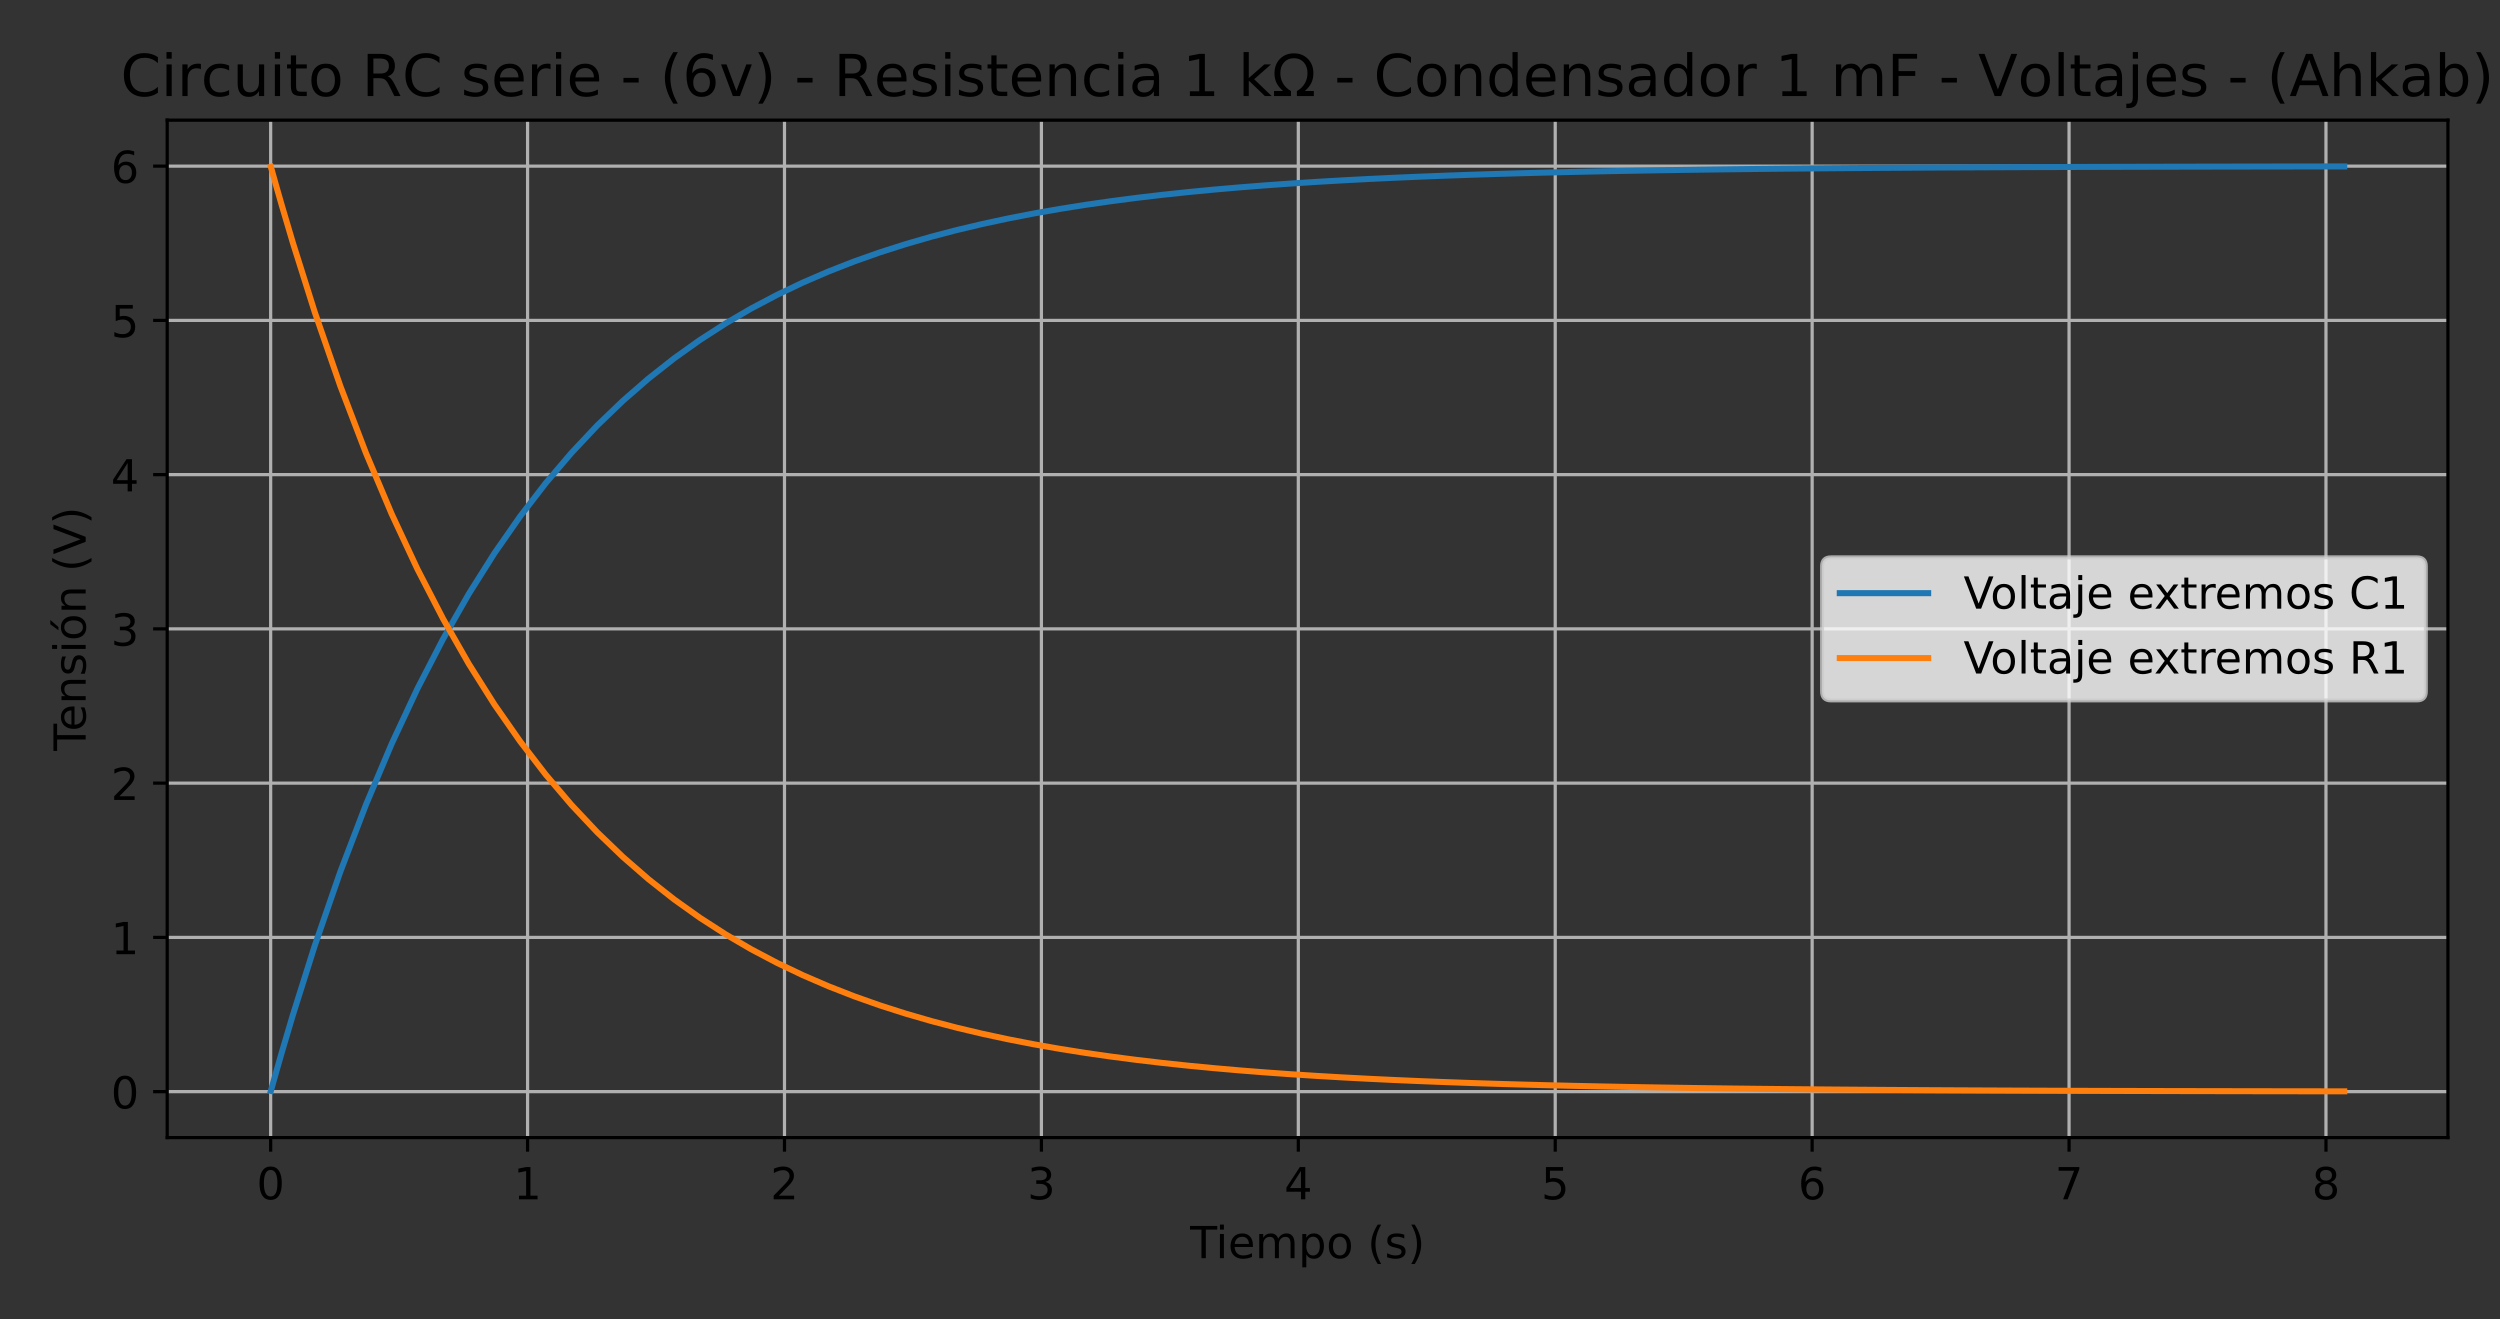 <?xml version="1.0" encoding="utf-8" standalone="no"?>
<!DOCTYPE svg PUBLIC "-//W3C//DTD SVG 1.1//EN"
  "http://www.w3.org/Graphics/SVG/1.1/DTD/svg11.dtd">
<!-- Created with matplotlib (https://matplotlib.org/) -->
<svg height="328.32pt" version="1.1" viewBox="0 0 622.08 328.32" width="622.08pt" xmlns="http://www.w3.org/2000/svg" xmlns:xlink="http://www.w3.org/1999/xlink">
 <rect x="0" y="0" width="622.08" height="328.32" fill="#333333" stroke="none"/>
 <defs>
  <style type="text/css">*{stroke-linecap:butt;stroke-linejoin:round;}</style>
 </defs>
 <g id="figure_1">
  <g id="patch_1">
   <path d="M 0 328.32 
L 622.08 328.32 
L 622.08 0 
L 0 0 
z
" style="fill:none;"/>
  </g>
  <g id="axes_1">
   <g id="patch_2">
    <path d="M 41.605 283.068 
L 609.12 283.068 
L 609.12 29.904 
L 41.605 29.904 
z
" style="fill:none;"/>
   </g>
   <g id="matplotlib.axis_1">
    <g id="xtick_1">
     <g id="line2d_1">
      <path clip-path="url(#p888af684bc)" d="M 67.35 283.068 
L 67.35 29.904 
" style="fill:none;stroke:#b0b0b0;stroke-linecap:square;stroke-width:0.8;"/>
     </g>
     <g id="line2d_2">
      <defs>
       <path d="M 0 0 
L 0 3.5 
" id="m3f9497e9f8" style="stroke:#000000;stroke-width:0.8;"/>
      </defs>
      <g>
       <use style="stroke:#000000;stroke-width:0.8;" x="67.35" xlink:href="#m3f9497e9f8" y="283.068"/>
      </g>
     </g>
     <g id="text_1">
      <!-- 0 -->
      <g transform="translate(63.85 298.426)scale(0.11 -0.11)">
       <defs>
        <path d="M 31.781 66.406 
Q 24.172 66.406 20.328 58.906 
Q 16.5 51.422 16.5 36.375 
Q 16.5 21.391 20.328 13.891 
Q 24.172 6.391 31.781 6.391 
Q 39.453 6.391 43.281 13.891 
Q 47.125 21.391 47.125 36.375 
Q 47.125 51.422 43.281 58.906 
Q 39.453 66.406 31.781 66.406 
z
M 31.781 74.219 
Q 44.047 74.219 50.516 64.516 
Q 56.984 54.828 56.984 36.375 
Q 56.984 17.969 50.516 8.266 
Q 44.047 -1.422 31.781 -1.422 
Q 19.531 -1.422 13.062 8.266 
Q 6.594 17.969 6.594 36.375 
Q 6.594 54.828 13.062 64.516 
Q 19.531 74.219 31.781 74.219 
z
" id="DejaVuSans-48"/>
       </defs>
       <use xlink:href="#DejaVuSans-48"/>
      </g>
     </g>
    </g>
    <g id="xtick_2">
     <g id="line2d_3">
      <path clip-path="url(#p888af684bc)" d="M 131.278 283.068 
L 131.278 29.904 
" style="fill:none;stroke:#b0b0b0;stroke-linecap:square;stroke-width:0.8;"/>
     </g>
     <g id="line2d_4">
      <g>
       <use style="stroke:#000000;stroke-width:0.8;" x="131.278" xlink:href="#m3f9497e9f8" y="283.068"/>
      </g>
     </g>
     <g id="text_2">
      <!-- 1 -->
      <g transform="translate(127.779 298.426)scale(0.11 -0.11)">
       <defs>
        <path d="M 12.406 8.297 
L 28.516 8.297 
L 28.516 63.922 
L 10.984 60.406 
L 10.984 69.391 
L 28.422 72.906 
L 38.281 72.906 
L 38.281 8.297 
L 54.391 8.297 
L 54.391 0 
L 12.406 0 
z
" id="DejaVuSans-49"/>
       </defs>
       <use xlink:href="#DejaVuSans-49"/>
      </g>
     </g>
    </g>
    <g id="xtick_3">
     <g id="line2d_5">
      <path clip-path="url(#p888af684bc)" d="M 195.206 283.068 
L 195.206 29.904 
" style="fill:none;stroke:#b0b0b0;stroke-linecap:square;stroke-width:0.8;"/>
     </g>
     <g id="line2d_6">
      <g>
       <use style="stroke:#000000;stroke-width:0.8;" x="195.206" xlink:href="#m3f9497e9f8" y="283.068"/>
      </g>
     </g>
     <g id="text_3">
      <!-- 2 -->
      <g transform="translate(191.707 298.426)scale(0.11 -0.11)">
       <defs>
        <path d="M 19.188 8.297 
L 53.609 8.297 
L 53.609 0 
L 7.328 0 
L 7.328 8.297 
Q 12.938 14.109 22.625 23.891 
Q 32.328 33.688 34.812 36.531 
Q 39.547 41.844 41.422 45.531 
Q 43.312 49.219 43.312 52.781 
Q 43.312 58.594 39.234 62.25 
Q 35.156 65.922 28.609 65.922 
Q 23.969 65.922 18.812 64.312 
Q 13.672 62.703 7.812 59.422 
L 7.812 69.391 
Q 13.766 71.781 18.938 73 
Q 24.125 74.219 28.422 74.219 
Q 39.75 74.219 46.484 68.547 
Q 53.219 62.891 53.219 53.422 
Q 53.219 48.922 51.531 44.891 
Q 49.859 40.875 45.406 35.406 
Q 44.188 33.984 37.641 27.219 
Q 31.109 20.453 19.188 8.297 
z
" id="DejaVuSans-50"/>
       </defs>
       <use xlink:href="#DejaVuSans-50"/>
      </g>
     </g>
    </g>
    <g id="xtick_4">
     <g id="line2d_7">
      <path clip-path="url(#p888af684bc)" d="M 259.135 283.068 
L 259.135 29.904 
" style="fill:none;stroke:#b0b0b0;stroke-linecap:square;stroke-width:0.8;"/>
     </g>
     <g id="line2d_8">
      <g>
       <use style="stroke:#000000;stroke-width:0.8;" x="259.135" xlink:href="#m3f9497e9f8" y="283.068"/>
      </g>
     </g>
     <g id="text_4">
      <!-- 3 -->
      <g transform="translate(255.635 298.426)scale(0.11 -0.11)">
       <defs>
        <path d="M 40.578 39.312 
Q 47.656 37.797 51.625 33 
Q 55.609 28.219 55.609 21.188 
Q 55.609 10.406 48.188 4.484 
Q 40.766 -1.422 27.094 -1.422 
Q 22.516 -1.422 17.656 -0.516 
Q 12.797 0.391 7.625 2.203 
L 7.625 11.719 
Q 11.719 9.328 16.594 8.109 
Q 21.484 6.891 26.812 6.891 
Q 36.078 6.891 40.938 10.547 
Q 45.797 14.203 45.797 21.188 
Q 45.797 27.641 41.281 31.266 
Q 36.766 34.906 28.719 34.906 
L 20.219 34.906 
L 20.219 43.016 
L 29.109 43.016 
Q 36.375 43.016 40.234 45.922 
Q 44.094 48.828 44.094 54.297 
Q 44.094 59.906 40.109 62.906 
Q 36.141 65.922 28.719 65.922 
Q 24.656 65.922 20.016 65.031 
Q 15.375 64.156 9.812 62.312 
L 9.812 71.094 
Q 15.438 72.656 20.344 73.438 
Q 25.25 74.219 29.594 74.219 
Q 40.828 74.219 47.359 69.109 
Q 53.906 64.016 53.906 55.328 
Q 53.906 49.266 50.438 45.094 
Q 46.969 40.922 40.578 39.312 
z
" id="DejaVuSans-51"/>
       </defs>
       <use xlink:href="#DejaVuSans-51"/>
      </g>
     </g>
    </g>
    <g id="xtick_5">
     <g id="line2d_9">
      <path clip-path="url(#p888af684bc)" d="M 323.063 283.068 
L 323.063 29.904 
" style="fill:none;stroke:#b0b0b0;stroke-linecap:square;stroke-width:0.8;"/>
     </g>
     <g id="line2d_10">
      <g>
       <use style="stroke:#000000;stroke-width:0.8;" x="323.063" xlink:href="#m3f9497e9f8" y="283.068"/>
      </g>
     </g>
     <g id="text_5">
      <!-- 4 -->
      <g transform="translate(319.564 298.426)scale(0.11 -0.11)">
       <defs>
        <path d="M 37.797 64.312 
L 12.891 25.391 
L 37.797 25.391 
z
M 35.203 72.906 
L 47.609 72.906 
L 47.609 25.391 
L 58.016 25.391 
L 58.016 17.188 
L 47.609 17.188 
L 47.609 0 
L 37.797 0 
L 37.797 17.188 
L 4.891 17.188 
L 4.891 26.703 
z
" id="DejaVuSans-52"/>
       </defs>
       <use xlink:href="#DejaVuSans-52"/>
      </g>
     </g>
    </g>
    <g id="xtick_6">
     <g id="line2d_11">
      <path clip-path="url(#p888af684bc)" d="M 386.991 283.068 
L 386.991 29.904 
" style="fill:none;stroke:#b0b0b0;stroke-linecap:square;stroke-width:0.8;"/>
     </g>
     <g id="line2d_12">
      <g>
       <use style="stroke:#000000;stroke-width:0.8;" x="386.991" xlink:href="#m3f9497e9f8" y="283.068"/>
      </g>
     </g>
     <g id="text_6">
      <!-- 5 -->
      <g transform="translate(383.492 298.426)scale(0.11 -0.11)">
       <defs>
        <path d="M 10.797 72.906 
L 49.516 72.906 
L 49.516 64.594 
L 19.828 64.594 
L 19.828 46.734 
Q 21.969 47.469 24.109 47.828 
Q 26.266 48.188 28.422 48.188 
Q 40.625 48.188 47.75 41.5 
Q 54.891 34.812 54.891 23.391 
Q 54.891 11.625 47.562 5.094 
Q 40.234 -1.422 26.906 -1.422 
Q 22.312 -1.422 17.547 -0.641 
Q 12.797 0.141 7.719 1.703 
L 7.719 11.625 
Q 12.109 9.234 16.797 8.062 
Q 21.484 6.891 26.703 6.891 
Q 35.156 6.891 40.078 11.328 
Q 45.016 15.766 45.016 23.391 
Q 45.016 31 40.078 35.438 
Q 35.156 39.891 26.703 39.891 
Q 22.75 39.891 18.812 39.016 
Q 14.891 38.141 10.797 36.281 
z
" id="DejaVuSans-53"/>
       </defs>
       <use xlink:href="#DejaVuSans-53"/>
      </g>
     </g>
    </g>
    <g id="xtick_7">
     <g id="line2d_13">
      <path clip-path="url(#p888af684bc)" d="M 450.92 283.068 
L 450.92 29.904 
" style="fill:none;stroke:#b0b0b0;stroke-linecap:square;stroke-width:0.8;"/>
     </g>
     <g id="line2d_14">
      <g>
       <use style="stroke:#000000;stroke-width:0.8;" x="450.92" xlink:href="#m3f9497e9f8" y="283.068"/>
      </g>
     </g>
     <g id="text_7">
      <!-- 6 -->
      <g transform="translate(447.42 298.426)scale(0.11 -0.11)">
       <defs>
        <path d="M 33.016 40.375 
Q 26.375 40.375 22.484 35.828 
Q 18.609 31.297 18.609 23.391 
Q 18.609 15.531 22.484 10.953 
Q 26.375 6.391 33.016 6.391 
Q 39.656 6.391 43.531 10.953 
Q 47.406 15.531 47.406 23.391 
Q 47.406 31.297 43.531 35.828 
Q 39.656 40.375 33.016 40.375 
z
M 52.594 71.297 
L 52.594 62.312 
Q 48.875 64.062 45.094 64.984 
Q 41.312 65.922 37.594 65.922 
Q 27.828 65.922 22.672 59.328 
Q 17.531 52.734 16.797 39.406 
Q 19.672 43.656 24.016 45.922 
Q 28.375 48.188 33.594 48.188 
Q 44.578 48.188 50.953 41.516 
Q 57.328 34.859 57.328 23.391 
Q 57.328 12.156 50.688 5.359 
Q 44.047 -1.422 33.016 -1.422 
Q 20.359 -1.422 13.672 8.266 
Q 6.984 17.969 6.984 36.375 
Q 6.984 53.656 15.188 63.938 
Q 23.391 74.219 37.203 74.219 
Q 40.922 74.219 44.703 73.484 
Q 48.484 72.75 52.594 71.297 
z
" id="DejaVuSans-54"/>
       </defs>
       <use xlink:href="#DejaVuSans-54"/>
      </g>
     </g>
    </g>
    <g id="xtick_8">
     <g id="line2d_15">
      <path clip-path="url(#p888af684bc)" d="M 514.848 283.068 
L 514.848 29.904 
" style="fill:none;stroke:#b0b0b0;stroke-linecap:square;stroke-width:0.8;"/>
     </g>
     <g id="line2d_16">
      <g>
       <use style="stroke:#000000;stroke-width:0.8;" x="514.848" xlink:href="#m3f9497e9f8" y="283.068"/>
      </g>
     </g>
     <g id="text_8">
      <!-- 7 -->
      <g transform="translate(511.349 298.426)scale(0.11 -0.11)">
       <defs>
        <path d="M 8.203 72.906 
L 55.078 72.906 
L 55.078 68.703 
L 28.609 0 
L 18.312 0 
L 43.219 64.594 
L 8.203 64.594 
z
" id="DejaVuSans-55"/>
       </defs>
       <use xlink:href="#DejaVuSans-55"/>
      </g>
     </g>
    </g>
    <g id="xtick_9">
     <g id="line2d_17">
      <path clip-path="url(#p888af684bc)" d="M 578.776 283.068 
L 578.776 29.904 
" style="fill:none;stroke:#b0b0b0;stroke-linecap:square;stroke-width:0.8;"/>
     </g>
     <g id="line2d_18">
      <g>
       <use style="stroke:#000000;stroke-width:0.8;" x="578.776" xlink:href="#m3f9497e9f8" y="283.068"/>
      </g>
     </g>
     <g id="text_9">
      <!-- 8 -->
      <g transform="translate(575.277 298.426)scale(0.11 -0.11)">
       <defs>
        <path d="M 31.781 34.625 
Q 24.75 34.625 20.719 30.859 
Q 16.703 27.094 16.703 20.516 
Q 16.703 13.922 20.719 10.156 
Q 24.75 6.391 31.781 6.391 
Q 38.812 6.391 42.859 10.172 
Q 46.922 13.969 46.922 20.516 
Q 46.922 27.094 42.891 30.859 
Q 38.875 34.625 31.781 34.625 
z
M 21.922 38.812 
Q 15.578 40.375 12.031 44.719 
Q 8.5 49.078 8.5 55.328 
Q 8.5 64.062 14.719 69.141 
Q 20.953 74.219 31.781 74.219 
Q 42.672 74.219 48.875 69.141 
Q 55.078 64.062 55.078 55.328 
Q 55.078 49.078 51.531 44.719 
Q 48 40.375 41.703 38.812 
Q 48.828 37.156 52.797 32.312 
Q 56.781 27.484 56.781 20.516 
Q 56.781 9.906 50.312 4.234 
Q 43.844 -1.422 31.781 -1.422 
Q 19.734 -1.422 13.25 4.234 
Q 6.781 9.906 6.781 20.516 
Q 6.781 27.484 10.781 32.312 
Q 14.797 37.156 21.922 38.812 
z
M 18.312 54.391 
Q 18.312 48.734 21.844 45.562 
Q 25.391 42.391 31.781 42.391 
Q 38.141 42.391 41.719 45.562 
Q 45.312 48.734 45.312 54.391 
Q 45.312 60.062 41.719 63.234 
Q 38.141 66.406 31.781 66.406 
Q 25.391 66.406 21.844 63.234 
Q 18.312 60.062 18.312 54.391 
z
" id="DejaVuSans-56"/>
       </defs>
       <use xlink:href="#DejaVuSans-56"/>
      </g>
     </g>
    </g>
    <g id="text_10">
     <!-- Tiempo (s) -->
     <g transform="translate(296.144 313.072)scale(0.11 -0.11)">
      <defs>
       <path d="M -0.297 72.906 
L 61.375 72.906 
L 61.375 64.594 
L 35.5 64.594 
L 35.5 0 
L 25.594 0 
L 25.594 64.594 
L -0.297 64.594 
z
" id="DejaVuSans-84"/>
       <path d="M 9.422 54.688 
L 18.406 54.688 
L 18.406 0 
L 9.422 0 
z
M 9.422 75.984 
L 18.406 75.984 
L 18.406 64.594 
L 9.422 64.594 
z
" id="DejaVuSans-105"/>
       <path d="M 56.203 29.594 
L 56.203 25.203 
L 14.891 25.203 
Q 15.484 15.922 20.484 11.062 
Q 25.484 6.203 34.422 6.203 
Q 39.594 6.203 44.453 7.469 
Q 49.312 8.734 54.109 11.281 
L 54.109 2.781 
Q 49.266 0.734 44.188 -0.344 
Q 39.109 -1.422 33.891 -1.422 
Q 20.797 -1.422 13.156 6.188 
Q 5.516 13.812 5.516 26.812 
Q 5.516 40.234 12.766 48.109 
Q 20.016 56 32.328 56 
Q 43.359 56 49.781 48.891 
Q 56.203 41.797 56.203 29.594 
z
M 47.219 32.234 
Q 47.125 39.594 43.094 43.984 
Q 39.062 48.391 32.422 48.391 
Q 24.906 48.391 20.391 44.141 
Q 15.875 39.891 15.188 32.172 
z
" id="DejaVuSans-101"/>
       <path d="M 52 44.188 
Q 55.375 50.25 60.062 53.125 
Q 64.75 56 71.094 56 
Q 79.641 56 84.281 50.016 
Q 88.922 44.047 88.922 33.016 
L 88.922 0 
L 79.891 0 
L 79.891 32.719 
Q 79.891 40.578 77.094 44.375 
Q 74.312 48.188 68.609 48.188 
Q 61.625 48.188 57.562 43.547 
Q 53.516 38.922 53.516 30.906 
L 53.516 0 
L 44.484 0 
L 44.484 32.719 
Q 44.484 40.625 41.703 44.406 
Q 38.922 48.188 33.109 48.188 
Q 26.219 48.188 22.156 43.531 
Q 18.109 38.875 18.109 30.906 
L 18.109 0 
L 9.078 0 
L 9.078 54.688 
L 18.109 54.688 
L 18.109 46.188 
Q 21.188 51.219 25.484 53.609 
Q 29.781 56 35.688 56 
Q 41.656 56 45.828 52.969 
Q 50 49.953 52 44.188 
z
" id="DejaVuSans-109"/>
       <path d="M 18.109 8.203 
L 18.109 -20.797 
L 9.078 -20.797 
L 9.078 54.688 
L 18.109 54.688 
L 18.109 46.391 
Q 20.953 51.266 25.266 53.625 
Q 29.594 56 35.594 56 
Q 45.562 56 51.781 48.094 
Q 58.016 40.188 58.016 27.297 
Q 58.016 14.406 51.781 6.484 
Q 45.562 -1.422 35.594 -1.422 
Q 29.594 -1.422 25.266 0.953 
Q 20.953 3.328 18.109 8.203 
z
M 48.688 27.297 
Q 48.688 37.203 44.609 42.844 
Q 40.531 48.484 33.406 48.484 
Q 26.266 48.484 22.188 42.844 
Q 18.109 37.203 18.109 27.297 
Q 18.109 17.391 22.188 11.75 
Q 26.266 6.109 33.406 6.109 
Q 40.531 6.109 44.609 11.75 
Q 48.688 17.391 48.688 27.297 
z
" id="DejaVuSans-112"/>
       <path d="M 30.609 48.391 
Q 23.391 48.391 19.188 42.75 
Q 14.984 37.109 14.984 27.297 
Q 14.984 17.484 19.156 11.844 
Q 23.344 6.203 30.609 6.203 
Q 37.797 6.203 41.984 11.859 
Q 46.188 17.531 46.188 27.297 
Q 46.188 37.016 41.984 42.703 
Q 37.797 48.391 30.609 48.391 
z
M 30.609 56 
Q 42.328 56 49.016 48.375 
Q 55.719 40.766 55.719 27.297 
Q 55.719 13.875 49.016 6.219 
Q 42.328 -1.422 30.609 -1.422 
Q 18.844 -1.422 12.172 6.219 
Q 5.516 13.875 5.516 27.297 
Q 5.516 40.766 12.172 48.375 
Q 18.844 56 30.609 56 
z
" id="DejaVuSans-111"/>
       <path id="DejaVuSans-32"/>
       <path d="M 31 75.875 
Q 24.469 64.656 21.281 53.656 
Q 18.109 42.672 18.109 31.391 
Q 18.109 20.125 21.312 9.062 
Q 24.516 -2 31 -13.188 
L 23.188 -13.188 
Q 15.875 -1.703 12.234 9.375 
Q 8.594 20.453 8.594 31.391 
Q 8.594 42.281 12.203 53.312 
Q 15.828 64.359 23.188 75.875 
z
" id="DejaVuSans-40"/>
       <path d="M 44.281 53.078 
L 44.281 44.578 
Q 40.484 46.531 36.375 47.5 
Q 32.281 48.484 27.875 48.484 
Q 21.188 48.484 17.844 46.438 
Q 14.5 44.391 14.5 40.281 
Q 14.5 37.156 16.891 35.375 
Q 19.281 33.594 26.516 31.984 
L 29.594 31.297 
Q 39.156 29.25 43.188 25.516 
Q 47.219 21.781 47.219 15.094 
Q 47.219 7.469 41.188 3.016 
Q 35.156 -1.422 24.609 -1.422 
Q 20.219 -1.422 15.453 -0.562 
Q 10.688 0.297 5.422 2 
L 5.422 11.281 
Q 10.406 8.688 15.234 7.391 
Q 20.062 6.109 24.812 6.109 
Q 31.156 6.109 34.562 8.281 
Q 37.984 10.453 37.984 14.406 
Q 37.984 18.062 35.516 20.016 
Q 33.062 21.969 24.703 23.781 
L 21.578 24.516 
Q 13.234 26.266 9.516 29.906 
Q 5.812 33.547 5.812 39.891 
Q 5.812 47.609 11.281 51.797 
Q 16.75 56 26.812 56 
Q 31.781 56 36.172 55.266 
Q 40.578 54.547 44.281 53.078 
z
" id="DejaVuSans-115"/>
       <path d="M 8.016 75.875 
L 15.828 75.875 
Q 23.141 64.359 26.781 53.312 
Q 30.422 42.281 30.422 31.391 
Q 30.422 20.453 26.781 9.375 
Q 23.141 -1.703 15.828 -13.188 
L 8.016 -13.188 
Q 14.5 -2 17.703 9.062 
Q 20.906 20.125 20.906 31.391 
Q 20.906 42.672 17.703 53.656 
Q 14.5 64.656 8.016 75.875 
z
" id="DejaVuSans-41"/>
      </defs>
      <use xlink:href="#DejaVuSans-84"/>
      <use x="57.959" xlink:href="#DejaVuSans-105"/>
      <use x="85.742" xlink:href="#DejaVuSans-101"/>
      <use x="147.266" xlink:href="#DejaVuSans-109"/>
      <use x="244.678" xlink:href="#DejaVuSans-112"/>
      <use x="308.154" xlink:href="#DejaVuSans-111"/>
      <use x="369.336" xlink:href="#DejaVuSans-32"/>
      <use x="401.123" xlink:href="#DejaVuSans-40"/>
      <use x="440.137" xlink:href="#DejaVuSans-115"/>
      <use x="492.236" xlink:href="#DejaVuSans-41"/>
     </g>
    </g>
   </g>
   <g id="matplotlib.axis_2">
    <g id="ytick_1">
     <g id="line2d_19">
      <path clip-path="url(#p888af684bc)" d="M 41.605 271.632 
L 609.12 271.632 
" style="fill:none;stroke:#b0b0b0;stroke-linecap:square;stroke-width:0.8;"/>
     </g>
     <g id="line2d_20">
      <defs>
       <path d="M 0 0 
L -3.5 0 
" id="m93f4ce10d3" style="stroke:#000000;stroke-width:0.8;"/>
      </defs>
      <g>
       <use style="stroke:#000000;stroke-width:0.8;" x="41.605" xlink:href="#m93f4ce10d3" y="271.632"/>
      </g>
     </g>
     <g id="text_11">
      <!-- 0 -->
      <g transform="translate(27.606 275.811)scale(0.11 -0.11)">
       <use xlink:href="#DejaVuSans-48"/>
      </g>
     </g>
    </g>
    <g id="ytick_2">
     <g id="line2d_21">
      <path clip-path="url(#p888af684bc)" d="M 41.605 233.25 
L 609.12 233.25 
" style="fill:none;stroke:#b0b0b0;stroke-linecap:square;stroke-width:0.8;"/>
     </g>
     <g id="line2d_22">
      <g>
       <use style="stroke:#000000;stroke-width:0.8;" x="41.605" xlink:href="#m93f4ce10d3" y="233.25"/>
      </g>
     </g>
     <g id="text_12">
      <!-- 1 -->
      <g transform="translate(27.606 237.429)scale(0.11 -0.11)">
       <use xlink:href="#DejaVuSans-49"/>
      </g>
     </g>
    </g>
    <g id="ytick_3">
     <g id="line2d_23">
      <path clip-path="url(#p888af684bc)" d="M 41.605 194.868 
L 609.12 194.868 
" style="fill:none;stroke:#b0b0b0;stroke-linecap:square;stroke-width:0.8;"/>
     </g>
     <g id="line2d_24">
      <g>
       <use style="stroke:#000000;stroke-width:0.8;" x="41.605" xlink:href="#m93f4ce10d3" y="194.868"/>
      </g>
     </g>
     <g id="text_13">
      <!-- 2 -->
      <g transform="translate(27.606 199.047)scale(0.11 -0.11)">
       <use xlink:href="#DejaVuSans-50"/>
      </g>
     </g>
    </g>
    <g id="ytick_4">
     <g id="line2d_25">
      <path clip-path="url(#p888af684bc)" d="M 41.605 156.486 
L 609.12 156.486 
" style="fill:none;stroke:#b0b0b0;stroke-linecap:square;stroke-width:0.8;"/>
     </g>
     <g id="line2d_26">
      <g>
       <use style="stroke:#000000;stroke-width:0.8;" x="41.605" xlink:href="#m93f4ce10d3" y="156.486"/>
      </g>
     </g>
     <g id="text_14">
      <!-- 3 -->
      <g transform="translate(27.606 160.665)scale(0.11 -0.11)">
       <use xlink:href="#DejaVuSans-51"/>
      </g>
     </g>
    </g>
    <g id="ytick_5">
     <g id="line2d_27">
      <path clip-path="url(#p888af684bc)" d="M 41.605 118.104 
L 609.12 118.104 
" style="fill:none;stroke:#b0b0b0;stroke-linecap:square;stroke-width:0.8;"/>
     </g>
     <g id="line2d_28">
      <g>
       <use style="stroke:#000000;stroke-width:0.8;" x="41.605" xlink:href="#m93f4ce10d3" y="118.104"/>
      </g>
     </g>
     <g id="text_15">
      <!-- 4 -->
      <g transform="translate(27.606 122.283)scale(0.11 -0.11)">
       <use xlink:href="#DejaVuSans-52"/>
      </g>
     </g>
    </g>
    <g id="ytick_6">
     <g id="line2d_29">
      <path clip-path="url(#p888af684bc)" d="M 41.605 79.722 
L 609.12 79.722 
" style="fill:none;stroke:#b0b0b0;stroke-linecap:square;stroke-width:0.8;"/>
     </g>
     <g id="line2d_30">
      <g>
       <use style="stroke:#000000;stroke-width:0.8;" x="41.605" xlink:href="#m93f4ce10d3" y="79.722"/>
      </g>
     </g>
     <g id="text_16">
      <!-- 5 -->
      <g transform="translate(27.606 83.901)scale(0.11 -0.11)">
       <use xlink:href="#DejaVuSans-53"/>
      </g>
     </g>
    </g>
    <g id="ytick_7">
     <g id="line2d_31">
      <path clip-path="url(#p888af684bc)" d="M 41.605 41.34 
L 609.12 41.34 
" style="fill:none;stroke:#b0b0b0;stroke-linecap:square;stroke-width:0.8;"/>
     </g>
     <g id="line2d_32">
      <g>
       <use style="stroke:#000000;stroke-width:0.8;" x="41.605" xlink:href="#m93f4ce10d3" y="41.34"/>
      </g>
     </g>
     <g id="text_17">
      <!-- 6 -->
      <g transform="translate(27.606 45.519)scale(0.11 -0.11)">
       <use xlink:href="#DejaVuSans-54"/>
      </g>
     </g>
    </g>
    <g id="text_18">
     <!-- Tensión (V) -->
     <g transform="translate(21.318 186.826)rotate(-90)scale(0.11 -0.11)">
      <defs>
       <path d="M 54.891 33.016 
L 54.891 0 
L 45.906 0 
L 45.906 32.719 
Q 45.906 40.484 42.875 44.328 
Q 39.844 48.188 33.797 48.188 
Q 26.516 48.188 22.312 43.547 
Q 18.109 38.922 18.109 30.906 
L 18.109 0 
L 9.078 0 
L 9.078 54.688 
L 18.109 54.688 
L 18.109 46.188 
Q 21.344 51.125 25.703 53.562 
Q 30.078 56 35.797 56 
Q 45.219 56 50.047 50.172 
Q 54.891 44.344 54.891 33.016 
z
" id="DejaVuSans-110"/>
       <path d="M 30.609 48.391 
Q 23.391 48.391 19.188 42.75 
Q 14.984 37.109 14.984 27.297 
Q 14.984 17.484 19.156 11.844 
Q 23.344 6.203 30.609 6.203 
Q 37.797 6.203 41.984 11.859 
Q 46.188 17.531 46.188 27.297 
Q 46.188 37.016 41.984 42.703 
Q 37.797 48.391 30.609 48.391 
z
M 30.609 56 
Q 42.328 56 49.016 48.375 
Q 55.719 40.766 55.719 27.297 
Q 55.719 13.875 49.016 6.219 
Q 42.328 -1.422 30.609 -1.422 
Q 18.844 -1.422 12.172 6.219 
Q 5.516 13.875 5.516 27.297 
Q 5.516 40.766 12.172 48.375 
Q 18.844 56 30.609 56 
z
M 37.406 79.984 
L 47.125 79.984 
L 31.203 61.625 
L 23.734 61.625 
z
" id="DejaVuSans-243"/>
       <path d="M 28.609 0 
L 0.781 72.906 
L 11.078 72.906 
L 34.188 11.531 
L 57.328 72.906 
L 67.578 72.906 
L 39.797 0 
z
" id="DejaVuSans-86"/>
      </defs>
      <use xlink:href="#DejaVuSans-84"/>
      <use x="44.084" xlink:href="#DejaVuSans-101"/>
      <use x="105.607" xlink:href="#DejaVuSans-110"/>
      <use x="168.986" xlink:href="#DejaVuSans-115"/>
      <use x="221.086" xlink:href="#DejaVuSans-105"/>
      <use x="248.869" xlink:href="#DejaVuSans-243"/>
      <use x="310.051" xlink:href="#DejaVuSans-110"/>
      <use x="373.43" xlink:href="#DejaVuSans-32"/>
      <use x="405.217" xlink:href="#DejaVuSans-40"/>
      <use x="444.23" xlink:href="#DejaVuSans-86"/>
      <use x="512.639" xlink:href="#DejaVuSans-41"/>
     </g>
    </g>
   </g>
   <g id="line2d_33">
    <path clip-path="url(#p888af684bc)" d="M 67.401 271.448 
L 67.452 271.264 
L 67.463 271.226 
L 67.473 271.188 
L 67.494 271.111 
L 67.537 270.959 
L 67.622 270.655 
L 67.791 270.047 
L 68.131 268.836 
L 68.809 266.434 
L 70.166 261.706 
L 72.88 252.545 
L 78.29 235.398 
L 84.683 216.917 
L 91.076 200.195 
L 97.468 185.066 
L 103.861 171.378 
L 110.254 158.993 
L 116.647 147.788 
L 123.04 137.65 
L 129.433 128.478 
L 135.825 120.179 
L 142.218 112.67 
L 148.611 105.877 
L 155.004 99.731 
L 161.397 94.17 
L 167.79 89.138 
L 174.182 84.586 
L 180.575 80.467 
L 186.968 76.741 
L 193.361 73.369 
L 199.754 70.319 
L 206.147 67.559 
L 212.539 65.062 
L 218.932 62.803 
L 225.325 60.759 
L 231.718 58.909 
L 238.111 57.236 
L 244.504 55.722 
L 250.896 54.352 
L 257.289 53.113 
L 263.682 51.992 
L 270.075 50.977 
L 276.468 50.06 
L 282.861 49.229 
L 289.253 48.478 
L 295.646 47.798 
L 302.039 47.183 
L 308.432 46.626 
L 314.825 46.123 
L 321.218 45.667 
L 327.61 45.255 
L 334.003 44.882 
L 340.396 44.545 
L 346.789 44.24 
L 353.182 43.964 
L 359.575 43.714 
L 365.967 43.488 
L 372.36 43.283 
L 378.753 43.098 
L 385.146 42.931 
L 391.539 42.779 
L 397.932 42.642 
L 404.324 42.518 
L 410.717 42.406 
L 417.11 42.304 
L 423.503 42.213 
L 429.896 42.129 
L 436.289 42.054 
L 442.681 41.986 
L 449.074 41.925 
L 455.467 41.869 
L 461.86 41.819 
L 468.253 41.773 
L 474.646 41.732 
L 481.038 41.694 
L 487.431 41.661 
L 493.824 41.63 
L 500.217 41.603 
L 506.61 41.578 
L 513.003 41.555 
L 519.396 41.534 
L 525.788 41.516 
L 532.181 41.499 
L 538.574 41.484 
L 544.967 41.47 
L 551.36 41.458 
L 557.753 41.447 
L 564.145 41.436 
L 570.538 41.427 
L 576.931 41.419 
L 583.324 41.411 
" style="fill:none;stroke:#1f77b4;stroke-linecap:square;stroke-width:1.5;"/>
   </g>
   <g id="line2d_34">
    <path clip-path="url(#p888af684bc)" d="M 67.401 41.524 
L 67.452 41.708 
L 67.463 41.746 
L 67.473 41.785 
L 67.494 41.861 
L 67.537 42.013 
L 67.622 42.318 
L 67.791 42.925 
L 68.131 44.136 
L 68.809 46.538 
L 70.166 51.266 
L 72.88 60.427 
L 78.29 77.574 
L 84.683 96.056 
L 91.076 112.777 
L 97.468 127.906 
L 103.861 141.594 
L 110.254 153.979 
L 116.647 165.184 
L 123.04 175.322 
L 129.433 184.494 
L 135.825 192.793 
L 142.218 200.302 
L 148.611 207.095 
L 155.004 213.241 
L 161.397 218.802 
L 167.79 223.834 
L 174.182 228.386 
L 180.575 232.505 
L 186.968 236.231 
L 193.361 239.603 
L 199.754 242.653 
L 206.147 245.413 
L 212.539 247.91 
L 218.932 250.169 
L 225.325 252.213 
L 231.718 254.063 
L 238.111 255.736 
L 244.504 257.25 
L 250.896 258.62 
L 257.289 259.859 
L 263.682 260.98 
L 270.075 261.995 
L 276.468 262.913 
L 282.861 263.743 
L 289.253 264.494 
L 295.646 265.174 
L 302.039 265.789 
L 308.432 266.346 
L 314.825 266.849 
L 321.218 267.305 
L 327.61 267.717 
L 334.003 268.09 
L 340.396 268.427 
L 346.789 268.732 
L 353.182 269.008 
L 359.575 269.258 
L 365.967 269.484 
L 372.36 269.689 
L 378.753 269.874 
L 385.146 270.041 
L 391.539 270.193 
L 397.932 270.33 
L 404.324 270.454 
L 410.717 270.566 
L 417.11 270.668 
L 423.503 270.76 
L 429.896 270.843 
L 436.289 270.918 
L 442.681 270.986 
L 449.074 271.047 
L 455.467 271.103 
L 461.86 271.154 
L 468.253 271.199 
L 474.646 271.24 
L 481.038 271.278 
L 487.431 271.311 
L 493.824 271.342 
L 500.217 271.37 
L 506.61 271.395 
L 513.003 271.417 
L 519.396 271.438 
L 525.788 271.456 
L 532.181 271.473 
L 538.574 271.488 
L 544.967 271.502 
L 551.36 271.514 
L 557.753 271.525 
L 564.145 271.536 
L 570.538 271.545 
L 576.931 271.553 
L 583.324 271.561 
" style="fill:none;stroke:#ff7f0e;stroke-linecap:square;stroke-width:1.5;"/>
   </g>
   <g id="patch_3">
    <path d="M 41.605 283.068 
L 41.605 29.904 
" style="fill:none;stroke:#000000;stroke-linecap:square;stroke-linejoin:miter;stroke-width:0.8;"/>
   </g>
   <g id="patch_4">
    <path d="M 609.12 283.068 
L 609.12 29.904 
" style="fill:none;stroke:#000000;stroke-linecap:square;stroke-linejoin:miter;stroke-width:0.8;"/>
   </g>
   <g id="patch_5">
    <path d="M 41.605 283.068 
L 609.12 283.068 
" style="fill:none;stroke:#000000;stroke-linecap:square;stroke-linejoin:miter;stroke-width:0.8;"/>
   </g>
   <g id="patch_6">
    <path d="M 41.605 29.904 
L 609.12 29.904 
" style="fill:none;stroke:#000000;stroke-linecap:square;stroke-linejoin:miter;stroke-width:0.8;"/>
   </g>
   <g id="text_19">
    <!-- Circuito RC serie - ($\mathrm{6v}$) - Resistencia $\mathrm{1\ k\Omega}$ - Condensador $\mathrm{1\ mF}$ - Voltajes - (Ahkab) -->
    <g transform="translate(30.018 23.904)scale(0.144 -0.144)">
     <defs>
      <path d="M 64.406 67.281 
L 64.406 56.891 
Q 59.422 61.531 53.781 63.812 
Q 48.141 66.109 41.797 66.109 
Q 29.297 66.109 22.656 58.469 
Q 16.016 50.828 16.016 36.375 
Q 16.016 21.969 22.656 14.328 
Q 29.297 6.688 41.797 6.688 
Q 48.141 6.688 53.781 8.984 
Q 59.422 11.281 64.406 15.922 
L 64.406 5.609 
Q 59.234 2.094 53.438 0.328 
Q 47.656 -1.422 41.219 -1.422 
Q 24.656 -1.422 15.125 8.703 
Q 5.609 18.844 5.609 36.375 
Q 5.609 53.953 15.125 64.078 
Q 24.656 74.219 41.219 74.219 
Q 47.75 74.219 53.531 72.484 
Q 59.328 70.75 64.406 67.281 
z
" id="DejaVuSans-67"/>
      <path d="M 41.109 46.297 
Q 39.594 47.172 37.812 47.578 
Q 36.031 48 33.891 48 
Q 26.266 48 22.188 43.047 
Q 18.109 38.094 18.109 28.812 
L 18.109 0 
L 9.078 0 
L 9.078 54.688 
L 18.109 54.688 
L 18.109 46.188 
Q 20.953 51.172 25.484 53.578 
Q 30.031 56 36.531 56 
Q 37.453 56 38.578 55.875 
Q 39.703 55.766 41.062 55.516 
z
" id="DejaVuSans-114"/>
      <path d="M 48.781 52.594 
L 48.781 44.188 
Q 44.969 46.297 41.141 47.344 
Q 37.312 48.391 33.406 48.391 
Q 24.656 48.391 19.812 42.844 
Q 14.984 37.312 14.984 27.297 
Q 14.984 17.281 19.812 11.734 
Q 24.656 6.203 33.406 6.203 
Q 37.312 6.203 41.141 7.25 
Q 44.969 8.297 48.781 10.406 
L 48.781 2.094 
Q 45.016 0.344 40.984 -0.531 
Q 36.969 -1.422 32.422 -1.422 
Q 20.062 -1.422 12.781 6.344 
Q 5.516 14.109 5.516 27.297 
Q 5.516 40.672 12.859 48.328 
Q 20.219 56 33.016 56 
Q 37.156 56 41.109 55.141 
Q 45.062 54.297 48.781 52.594 
z
" id="DejaVuSans-99"/>
      <path d="M 8.5 21.578 
L 8.5 54.688 
L 17.484 54.688 
L 17.484 21.922 
Q 17.484 14.156 20.5 10.266 
Q 23.531 6.391 29.594 6.391 
Q 36.859 6.391 41.078 11.031 
Q 45.312 15.672 45.312 23.688 
L 45.312 54.688 
L 54.297 54.688 
L 54.297 0 
L 45.312 0 
L 45.312 8.406 
Q 42.047 3.422 37.719 1 
Q 33.406 -1.422 27.688 -1.422 
Q 18.266 -1.422 13.375 4.438 
Q 8.5 10.297 8.5 21.578 
z
M 31.109 56 
z
" id="DejaVuSans-117"/>
      <path d="M 18.312 70.219 
L 18.312 54.688 
L 36.812 54.688 
L 36.812 47.703 
L 18.312 47.703 
L 18.312 18.016 
Q 18.312 11.328 20.141 9.422 
Q 21.969 7.516 27.594 7.516 
L 36.812 7.516 
L 36.812 0 
L 27.594 0 
Q 17.188 0 13.234 3.875 
Q 9.281 7.766 9.281 18.016 
L 9.281 47.703 
L 2.688 47.703 
L 2.688 54.688 
L 9.281 54.688 
L 9.281 70.219 
z
" id="DejaVuSans-116"/>
      <path d="M 44.391 34.188 
Q 47.562 33.109 50.562 29.594 
Q 53.562 26.078 56.594 19.922 
L 66.609 0 
L 56 0 
L 46.688 18.703 
Q 43.062 26.031 39.672 28.422 
Q 36.281 30.812 30.422 30.812 
L 19.672 30.812 
L 19.672 0 
L 9.812 0 
L 9.812 72.906 
L 32.078 72.906 
Q 44.578 72.906 50.734 67.672 
Q 56.891 62.453 56.891 51.906 
Q 56.891 45.016 53.688 40.469 
Q 50.484 35.938 44.391 34.188 
z
M 19.672 64.797 
L 19.672 38.922 
L 32.078 38.922 
Q 39.203 38.922 42.844 42.219 
Q 46.484 45.516 46.484 51.906 
Q 46.484 58.297 42.844 61.547 
Q 39.203 64.797 32.078 64.797 
z
" id="DejaVuSans-82"/>
      <path d="M 4.891 31.391 
L 31.203 31.391 
L 31.203 23.391 
L 4.891 23.391 
z
" id="DejaVuSans-45"/>
      <path d="M 2.984 54.688 
L 12.5 54.688 
L 29.594 8.797 
L 46.688 54.688 
L 56.203 54.688 
L 35.688 0 
L 23.484 0 
z
" id="DejaVuSans-118"/>
      <path d="M 34.281 27.484 
Q 23.391 27.484 19.188 25 
Q 14.984 22.516 14.984 16.5 
Q 14.984 11.719 18.141 8.906 
Q 21.297 6.109 26.703 6.109 
Q 34.188 6.109 38.703 11.406 
Q 43.219 16.703 43.219 25.484 
L 43.219 27.484 
z
M 52.203 31.203 
L 52.203 0 
L 43.219 0 
L 43.219 8.297 
Q 40.141 3.328 35.547 0.953 
Q 30.953 -1.422 24.312 -1.422 
Q 15.922 -1.422 10.953 3.297 
Q 6 8.016 6 15.922 
Q 6 25.141 12.172 29.828 
Q 18.359 34.516 30.609 34.516 
L 43.219 34.516 
L 43.219 35.406 
Q 43.219 41.609 39.141 45 
Q 35.062 48.391 27.688 48.391 
Q 23 48.391 18.547 47.266 
Q 14.109 46.141 10.016 43.891 
L 10.016 52.203 
Q 14.938 54.109 19.578 55.047 
Q 24.219 56 28.609 56 
Q 40.484 56 46.344 49.844 
Q 52.203 43.703 52.203 31.203 
z
" id="DejaVuSans-97"/>
      <path d="M 9.078 75.984 
L 18.109 75.984 
L 18.109 31.109 
L 44.922 54.688 
L 56.391 54.688 
L 27.391 29.109 
L 57.625 0 
L 45.906 0 
L 18.109 26.703 
L 18.109 0 
L 9.078 0 
z
" id="DejaVuSans-107"/>
      <path d="M 72.609 8.688 
L 72.609 0 
L 43.312 0 
L 43.312 8.688 
Q 51.953 13.422 56.781 21.531 
Q 61.625 29.641 61.625 39.5 
Q 61.625 51.219 55.172 58.297 
Q 48.734 65.375 38.188 65.375 
Q 27.641 65.375 21.172 58.266 
Q 14.703 51.172 14.703 39.5 
Q 14.703 29.641 19.531 21.531 
Q 24.422 13.422 33.109 8.688 
L 33.109 0 
L 3.812 0 
L 3.812 8.688 
L 19.391 8.688 
Q 11.672 15.484 8.109 22.75 
Q 4.594 30.031 4.594 39.016 
Q 4.594 54.547 13.969 64.156 
Q 23.297 73.781 38.188 73.781 
Q 52.984 73.781 62.406 64.156 
Q 71.781 54.594 71.781 39.5 
Q 71.781 30.031 68.312 22.797 
Q 64.844 15.578 56.984 8.688 
z
" id="DejaVuSans-937"/>
      <path d="M 45.406 46.391 
L 45.406 75.984 
L 54.391 75.984 
L 54.391 0 
L 45.406 0 
L 45.406 8.203 
Q 42.578 3.328 38.25 0.953 
Q 33.938 -1.422 27.875 -1.422 
Q 17.969 -1.422 11.734 6.484 
Q 5.516 14.406 5.516 27.297 
Q 5.516 40.188 11.734 48.094 
Q 17.969 56 27.875 56 
Q 33.938 56 38.25 53.625 
Q 42.578 51.266 45.406 46.391 
z
M 14.797 27.297 
Q 14.797 17.391 18.875 11.75 
Q 22.953 6.109 30.078 6.109 
Q 37.203 6.109 41.297 11.75 
Q 45.406 17.391 45.406 27.297 
Q 45.406 37.203 41.297 42.844 
Q 37.203 48.484 30.078 48.484 
Q 22.953 48.484 18.875 42.844 
Q 14.797 37.203 14.797 27.297 
z
" id="DejaVuSans-100"/>
      <path d="M 9.812 72.906 
L 51.703 72.906 
L 51.703 64.594 
L 19.672 64.594 
L 19.672 43.109 
L 48.578 43.109 
L 48.578 34.812 
L 19.672 34.812 
L 19.672 0 
L 9.812 0 
z
" id="DejaVuSans-70"/>
      <path d="M 9.422 75.984 
L 18.406 75.984 
L 18.406 0 
L 9.422 0 
z
" id="DejaVuSans-108"/>
      <path d="M 9.422 54.688 
L 18.406 54.688 
L 18.406 -0.984 
Q 18.406 -11.422 14.422 -16.109 
Q 10.453 -20.797 1.609 -20.797 
L -1.812 -20.797 
L -1.812 -13.188 
L 0.594 -13.188 
Q 5.719 -13.188 7.562 -10.812 
Q 9.422 -8.453 9.422 -0.984 
z
M 9.422 75.984 
L 18.406 75.984 
L 18.406 64.594 
L 9.422 64.594 
z
" id="DejaVuSans-106"/>
      <path d="M 34.188 63.188 
L 20.797 26.906 
L 47.609 26.906 
z
M 28.609 72.906 
L 39.797 72.906 
L 67.578 0 
L 57.328 0 
L 50.688 18.703 
L 17.828 18.703 
L 11.188 0 
L 0.781 0 
z
" id="DejaVuSans-65"/>
      <path d="M 54.891 33.016 
L 54.891 0 
L 45.906 0 
L 45.906 32.719 
Q 45.906 40.484 42.875 44.328 
Q 39.844 48.188 33.797 48.188 
Q 26.516 48.188 22.312 43.547 
Q 18.109 38.922 18.109 30.906 
L 18.109 0 
L 9.078 0 
L 9.078 75.984 
L 18.109 75.984 
L 18.109 46.188 
Q 21.344 51.125 25.703 53.562 
Q 30.078 56 35.797 56 
Q 45.219 56 50.047 50.172 
Q 54.891 44.344 54.891 33.016 
z
" id="DejaVuSans-104"/>
      <path d="M 48.688 27.297 
Q 48.688 37.203 44.609 42.844 
Q 40.531 48.484 33.406 48.484 
Q 26.266 48.484 22.188 42.844 
Q 18.109 37.203 18.109 27.297 
Q 18.109 17.391 22.188 11.75 
Q 26.266 6.109 33.406 6.109 
Q 40.531 6.109 44.609 11.75 
Q 48.688 17.391 48.688 27.297 
z
M 18.109 46.391 
Q 20.953 51.266 25.266 53.625 
Q 29.594 56 35.594 56 
Q 45.562 56 51.781 48.094 
Q 58.016 40.188 58.016 27.297 
Q 58.016 14.406 51.781 6.484 
Q 45.562 -1.422 35.594 -1.422 
Q 29.594 -1.422 25.266 0.953 
Q 20.953 3.328 18.109 8.203 
L 18.109 0 
L 9.078 0 
L 9.078 75.984 
L 18.109 75.984 
z
" id="DejaVuSans-98"/>
     </defs>
     <use transform="translate(0 0.016)" xlink:href="#DejaVuSans-67"/>
     <use transform="translate(69.824 0.016)" xlink:href="#DejaVuSans-105"/>
     <use transform="translate(97.607 0.016)" xlink:href="#DejaVuSans-114"/>
     <use transform="translate(138.721 0.016)" xlink:href="#DejaVuSans-99"/>
     <use transform="translate(193.701 0.016)" xlink:href="#DejaVuSans-117"/>
     <use transform="translate(257.08 0.016)" xlink:href="#DejaVuSans-105"/>
     <use transform="translate(284.863 0.016)" xlink:href="#DejaVuSans-116"/>
     <use transform="translate(324.072 0.016)" xlink:href="#DejaVuSans-111"/>
     <use transform="translate(385.254 0.016)" xlink:href="#DejaVuSans-32"/>
     <use transform="translate(417.041 0.016)" xlink:href="#DejaVuSans-82"/>
     <use transform="translate(486.523 0.016)" xlink:href="#DejaVuSans-67"/>
     <use transform="translate(556.348 0.016)" xlink:href="#DejaVuSans-32"/>
     <use transform="translate(588.135 0.016)" xlink:href="#DejaVuSans-115"/>
     <use transform="translate(640.234 0.016)" xlink:href="#DejaVuSans-101"/>
     <use transform="translate(701.758 0.016)" xlink:href="#DejaVuSans-114"/>
     <use transform="translate(742.871 0.016)" xlink:href="#DejaVuSans-105"/>
     <use transform="translate(770.654 0.016)" xlink:href="#DejaVuSans-101"/>
     <use transform="translate(832.178 0.016)" xlink:href="#DejaVuSans-32"/>
     <use transform="translate(863.965 0.016)" xlink:href="#DejaVuSans-45"/>
     <use transform="translate(900.049 0.016)" xlink:href="#DejaVuSans-32"/>
     <use transform="translate(931.836 0.016)" xlink:href="#DejaVuSans-40"/>
     <use transform="translate(970.85 0.016)" xlink:href="#DejaVuSans-54"/>
     <use transform="translate(1034.473 0.016)" xlink:href="#DejaVuSans-118"/>
     <use transform="translate(1093.652 0.016)" xlink:href="#DejaVuSans-41"/>
     <use transform="translate(1132.666 0.016)" xlink:href="#DejaVuSans-32"/>
     <use transform="translate(1164.453 0.016)" xlink:href="#DejaVuSans-45"/>
     <use transform="translate(1200.537 0.016)" xlink:href="#DejaVuSans-32"/>
     <use transform="translate(1232.324 0.016)" xlink:href="#DejaVuSans-82"/>
     <use transform="translate(1301.807 0.016)" xlink:href="#DejaVuSans-101"/>
     <use transform="translate(1363.33 0.016)" xlink:href="#DejaVuSans-115"/>
     <use transform="translate(1415.43 0.016)" xlink:href="#DejaVuSans-105"/>
     <use transform="translate(1443.213 0.016)" xlink:href="#DejaVuSans-115"/>
     <use transform="translate(1495.312 0.016)" xlink:href="#DejaVuSans-116"/>
     <use transform="translate(1534.521 0.016)" xlink:href="#DejaVuSans-101"/>
     <use transform="translate(1596.045 0.016)" xlink:href="#DejaVuSans-110"/>
     <use transform="translate(1659.424 0.016)" xlink:href="#DejaVuSans-99"/>
     <use transform="translate(1714.404 0.016)" xlink:href="#DejaVuSans-105"/>
     <use transform="translate(1742.188 0.016)" xlink:href="#DejaVuSans-97"/>
     <use transform="translate(1803.467 0.016)" xlink:href="#DejaVuSans-32"/>
     <use transform="translate(1835.254 0.016)" xlink:href="#DejaVuSans-49"/>
     <use transform="translate(1931.347 0.016)" xlink:href="#DejaVuSans-107"/>
     <use transform="translate(1989.257 0.016)" xlink:href="#DejaVuSans-937"/>
     <use transform="translate(2065.674 0.016)" xlink:href="#DejaVuSans-32"/>
     <use transform="translate(2097.461 0.016)" xlink:href="#DejaVuSans-45"/>
     <use transform="translate(2133.545 0.016)" xlink:href="#DejaVuSans-32"/>
     <use transform="translate(2165.332 0.016)" xlink:href="#DejaVuSans-67"/>
     <use transform="translate(2235.156 0.016)" xlink:href="#DejaVuSans-111"/>
     <use transform="translate(2296.338 0.016)" xlink:href="#DejaVuSans-110"/>
     <use transform="translate(2359.716 0.016)" xlink:href="#DejaVuSans-100"/>
     <use transform="translate(2423.193 0.016)" xlink:href="#DejaVuSans-101"/>
     <use transform="translate(2484.716 0.016)" xlink:href="#DejaVuSans-110"/>
     <use transform="translate(2548.095 0.016)" xlink:href="#DejaVuSans-115"/>
     <use transform="translate(2600.195 0.016)" xlink:href="#DejaVuSans-97"/>
     <use transform="translate(2661.474 0.016)" xlink:href="#DejaVuSans-100"/>
     <use transform="translate(2724.951 0.016)" xlink:href="#DejaVuSans-111"/>
     <use transform="translate(2786.132 0.016)" xlink:href="#DejaVuSans-114"/>
     <use transform="translate(2827.246 0.016)" xlink:href="#DejaVuSans-32"/>
     <use transform="translate(2859.033 0.016)" xlink:href="#DejaVuSans-49"/>
     <use transform="translate(2955.126 0.016)" xlink:href="#DejaVuSans-109"/>
     <use transform="translate(3052.538 0.016)" xlink:href="#DejaVuSans-70"/>
     <use transform="translate(3110.058 0.016)" xlink:href="#DejaVuSans-32"/>
     <use transform="translate(3141.845 0.016)" xlink:href="#DejaVuSans-45"/>
     <use transform="translate(3177.929 0.016)" xlink:href="#DejaVuSans-32"/>
     <use transform="translate(3209.716 0.016)" xlink:href="#DejaVuSans-86"/>
     <use transform="translate(3278.124 0.016)" xlink:href="#DejaVuSans-111"/>
     <use transform="translate(3339.306 0.016)" xlink:href="#DejaVuSans-108"/>
     <use transform="translate(3367.089 0.016)" xlink:href="#DejaVuSans-116"/>
     <use transform="translate(3406.298 0.016)" xlink:href="#DejaVuSans-97"/>
     <use transform="translate(3467.577 0.016)" xlink:href="#DejaVuSans-106"/>
     <use transform="translate(3495.361 0.016)" xlink:href="#DejaVuSans-101"/>
     <use transform="translate(3556.884 0.016)" xlink:href="#DejaVuSans-115"/>
     <use transform="translate(3608.984 0.016)" xlink:href="#DejaVuSans-32"/>
     <use transform="translate(3640.771 0.016)" xlink:href="#DejaVuSans-45"/>
     <use transform="translate(3676.855 0.016)" xlink:href="#DejaVuSans-32"/>
     <use transform="translate(3708.642 0.016)" xlink:href="#DejaVuSans-40"/>
     <use transform="translate(3747.656 0.016)" xlink:href="#DejaVuSans-65"/>
     <use transform="translate(3816.064 0.016)" xlink:href="#DejaVuSans-104"/>
     <use transform="translate(3879.443 0.016)" xlink:href="#DejaVuSans-107"/>
     <use transform="translate(3937.353 0.016)" xlink:href="#DejaVuSans-97"/>
     <use transform="translate(3998.632 0.016)" xlink:href="#DejaVuSans-98"/>
     <use transform="translate(4062.109 0.016)" xlink:href="#DejaVuSans-41"/>
    </g>
   </g>
   <g id="legend_1">
    <g id="patch_7">
     <path d="M 455.594 174.282 
L 601.42 174.282 
Q 603.62 174.282 603.62 172.082 
L 603.62 140.89 
Q 603.62 138.69 601.42 138.69 
L 455.594 138.69 
Q 453.394 138.69 453.394 140.89 
L 453.394 172.082 
Q 453.394 174.282 455.594 174.282 
z
" style="fill:#ffffff;opacity:0.8;stroke:#cccccc;stroke-linejoin:miter;"/>
    </g>
    <g id="line2d_35">
     <path d="M 457.794 147.598 
L 479.794 147.598 
" style="fill:none;stroke:#1f77b4;stroke-linecap:square;stroke-width:1.5;"/>
    </g>
    <g id="line2d_36"/>
    <g id="text_20">
     <!-- Voltaje extremos C1 -->
     <g transform="translate(488.594 151.448)scale(0.11 -0.11)">
      <defs>
       <path d="M 54.891 54.688 
L 35.109 28.078 
L 55.906 0 
L 45.312 0 
L 29.391 21.484 
L 13.484 0 
L 2.875 0 
L 24.125 28.609 
L 4.688 54.688 
L 15.281 54.688 
L 29.781 35.203 
L 44.281 54.688 
z
" id="DejaVuSans-120"/>
      </defs>
      <use xlink:href="#DejaVuSans-86"/>
      <use x="60.658" xlink:href="#DejaVuSans-111"/>
      <use x="121.84" xlink:href="#DejaVuSans-108"/>
      <use x="149.623" xlink:href="#DejaVuSans-116"/>
      <use x="188.832" xlink:href="#DejaVuSans-97"/>
      <use x="250.111" xlink:href="#DejaVuSans-106"/>
      <use x="277.895" xlink:href="#DejaVuSans-101"/>
      <use x="339.418" xlink:href="#DejaVuSans-32"/>
      <use x="371.205" xlink:href="#DejaVuSans-101"/>
      <use x="430.979" xlink:href="#DejaVuSans-120"/>
      <use x="490.158" xlink:href="#DejaVuSans-116"/>
      <use x="529.367" xlink:href="#DejaVuSans-114"/>
      <use x="568.23" xlink:href="#DejaVuSans-101"/>
      <use x="629.754" xlink:href="#DejaVuSans-109"/>
      <use x="727.166" xlink:href="#DejaVuSans-111"/>
      <use x="788.348" xlink:href="#DejaVuSans-115"/>
      <use x="840.447" xlink:href="#DejaVuSans-32"/>
      <use x="872.234" xlink:href="#DejaVuSans-67"/>
      <use x="942.059" xlink:href="#DejaVuSans-49"/>
     </g>
    </g>
    <g id="line2d_37">
     <path d="M 457.794 163.744 
L 479.794 163.744 
" style="fill:none;stroke:#ff7f0e;stroke-linecap:square;stroke-width:1.5;"/>
    </g>
    <g id="line2d_38"/>
    <g id="text_21">
     <!-- Voltaje extremos R1 -->
     <g transform="translate(488.594 167.594)scale(0.11 -0.11)">
      <use xlink:href="#DejaVuSans-86"/>
      <use x="60.658" xlink:href="#DejaVuSans-111"/>
      <use x="121.84" xlink:href="#DejaVuSans-108"/>
      <use x="149.623" xlink:href="#DejaVuSans-116"/>
      <use x="188.832" xlink:href="#DejaVuSans-97"/>
      <use x="250.111" xlink:href="#DejaVuSans-106"/>
      <use x="277.895" xlink:href="#DejaVuSans-101"/>
      <use x="339.418" xlink:href="#DejaVuSans-32"/>
      <use x="371.205" xlink:href="#DejaVuSans-101"/>
      <use x="430.979" xlink:href="#DejaVuSans-120"/>
      <use x="490.158" xlink:href="#DejaVuSans-116"/>
      <use x="529.367" xlink:href="#DejaVuSans-114"/>
      <use x="568.23" xlink:href="#DejaVuSans-101"/>
      <use x="629.754" xlink:href="#DejaVuSans-109"/>
      <use x="727.166" xlink:href="#DejaVuSans-111"/>
      <use x="788.348" xlink:href="#DejaVuSans-115"/>
      <use x="840.447" xlink:href="#DejaVuSans-32"/>
      <use x="872.234" xlink:href="#DejaVuSans-82"/>
      <use x="941.717" xlink:href="#DejaVuSans-49"/>
     </g>
    </g>
   </g>
  </g>
 </g>
 <defs>
  <clipPath id="p888af684bc">
   <rect height="253.164" width="567.515" x="41.605" y="29.904"/>
  </clipPath>
 </defs>
</svg>
